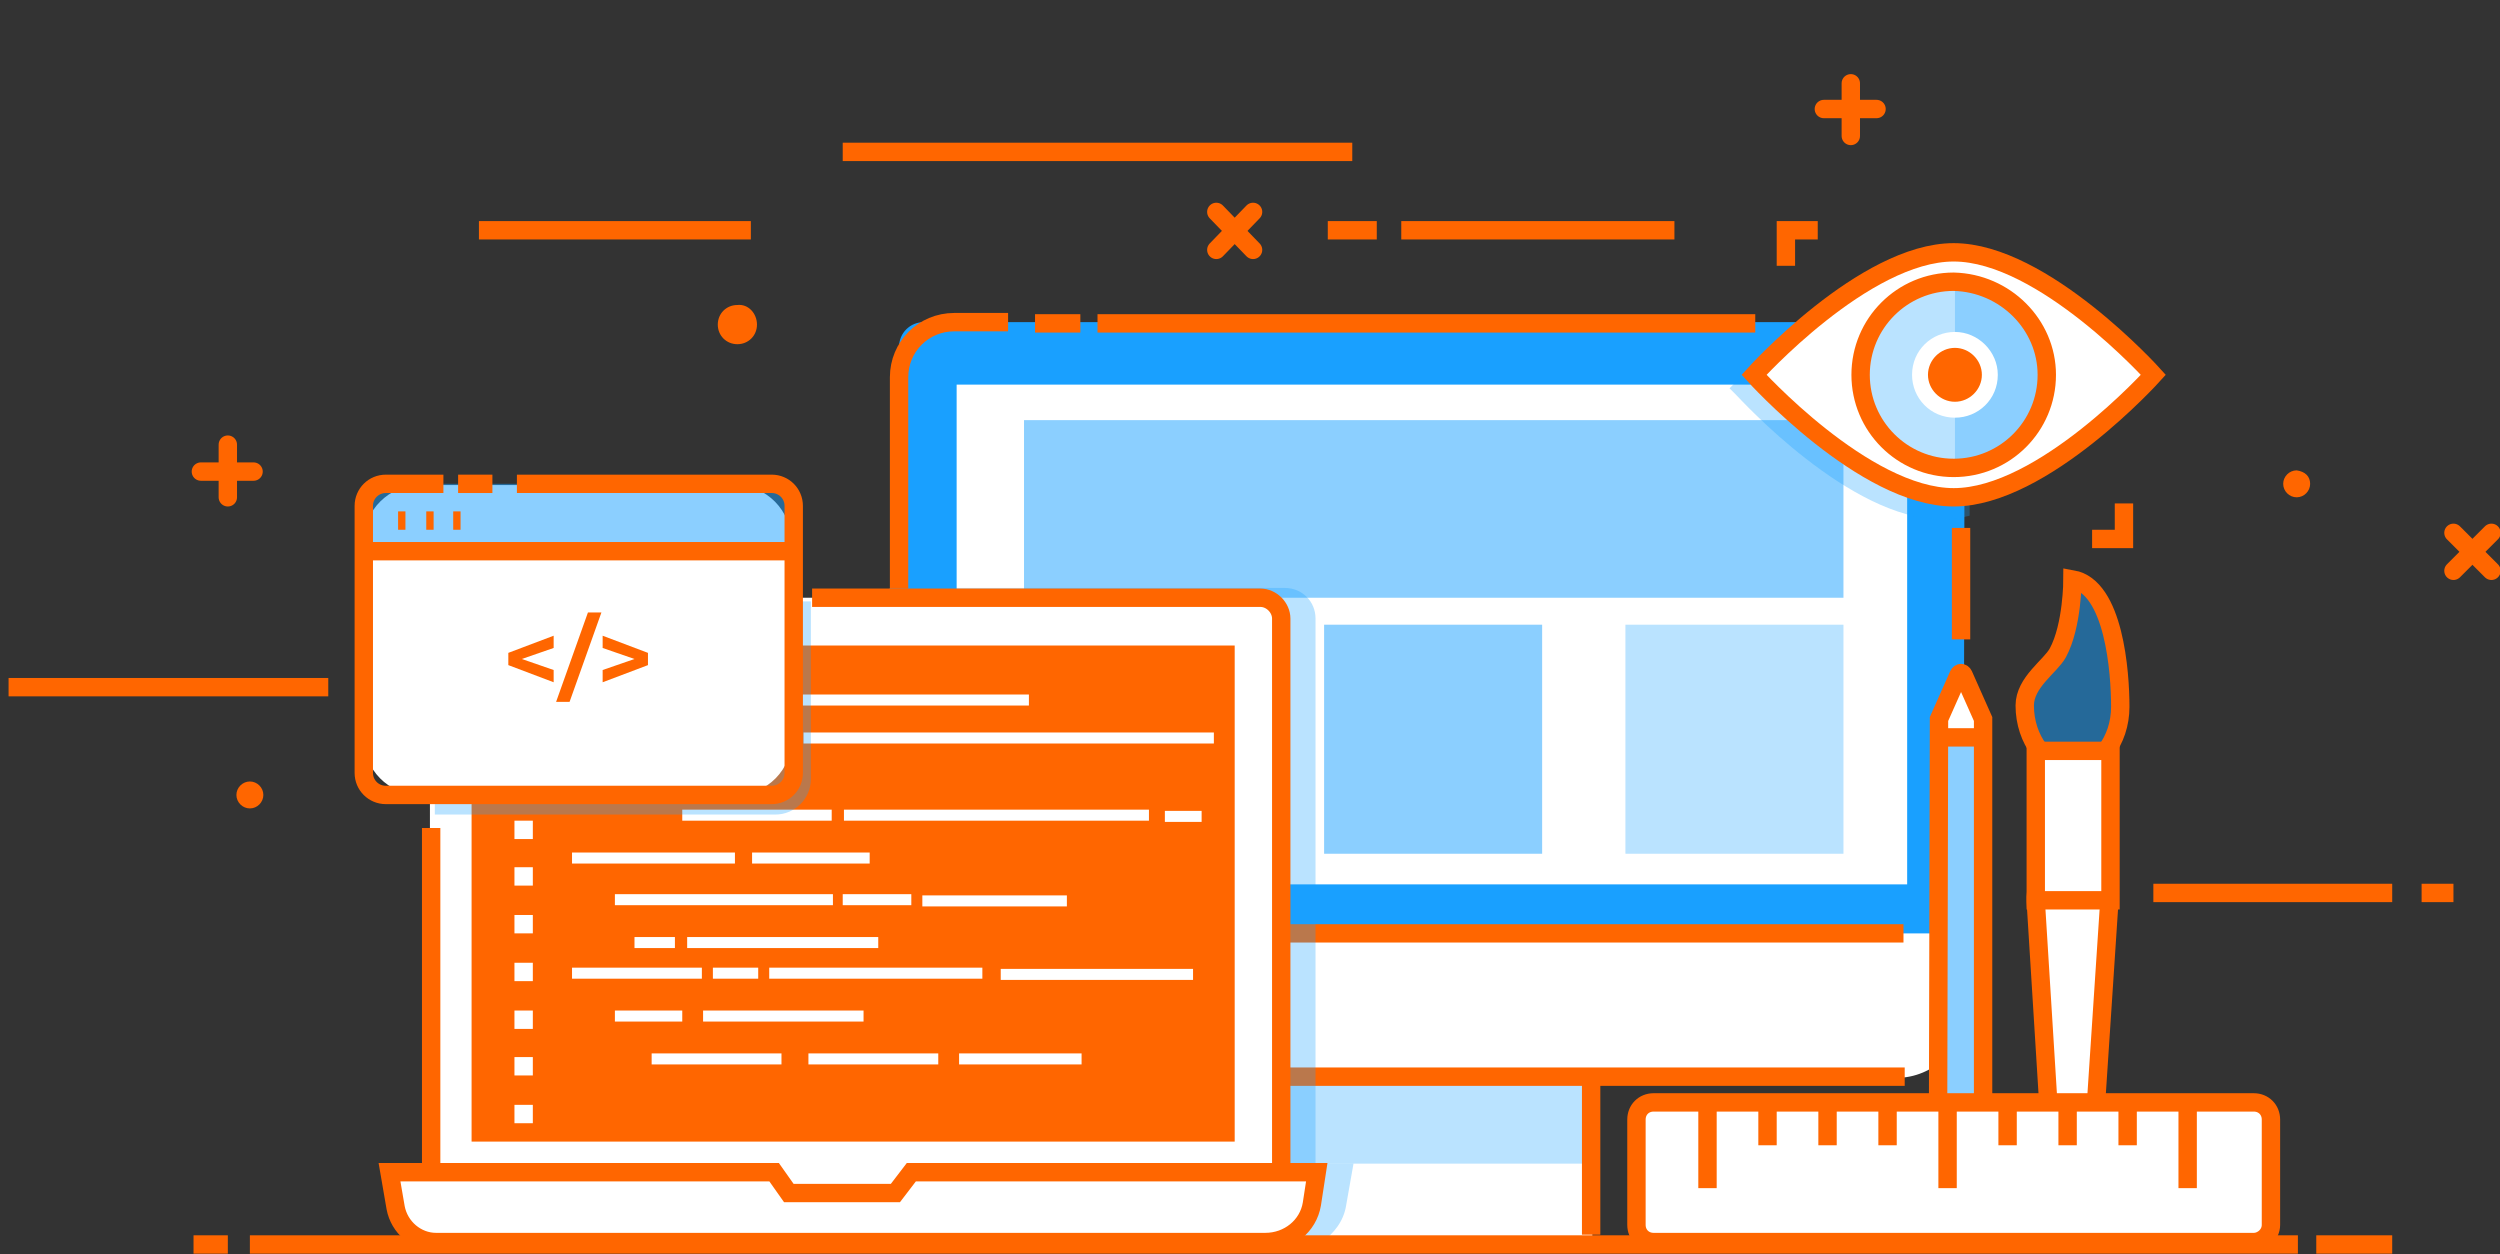 <?xml version="1.0" encoding="utf-8"?>
<!-- Generator: Adobe Illustrator 22.1.0, SVG Export Plug-In . SVG Version: 6.00 Build 0)  -->
<svg xmlns="http://www.w3.org/2000/svg" xmlns:xlink="http://www.w3.org/1999/xlink" x="0px" y="0px"
	 viewBox="0 0 204.1 102.4" style="enable-background:new 0 0 204.1 102.4;" xml:space="preserve">
<rect x="0" y="0" width="204.1" height="102.4" fill="#333333" stroke="none"/>
<style type="text/css">
	.web-design-0{fill:none;stroke:#ff6600;}
	.web-design-1{fill:#ff6600;}
	.web-design-2{fill:#19A0FF;}
	.web-design-3{fill:#FFFFFF;}
</style>
<g id="web-design_406_">
	<g id="web-design_85_">
		<line id="web-design_87_" class="web-design-0 fill-none stroke-primary" stroke-width="1.5" stroke-linecap="round" stroke-miterlimit="10" x1="16.4" y1="38.5" x2="20.7" y2="38.5"/>
		<line id="web-design_86_" class="web-design-0 fill-none stroke-primary" stroke-width="1.5" stroke-linecap="round" stroke-miterlimit="10" x1="18.6" y1="40.6" x2="18.6" y2="36.3"/>
	</g>
	<g id="web-design_111_">
		<line id="web-design_149_" class="web-design-0 fill-none stroke-primary" stroke-width="1.5" stroke-linecap="round" stroke-miterlimit="10" x1="148.9" y1="8.9" x2="153.2" y2="8.9"/>
		<line id="web-design_134_" class="web-design-0 fill-none stroke-primary" stroke-width="1.5" stroke-linecap="round" stroke-miterlimit="10" x1="151.1" y1="11.1" x2="151.1" y2="6.8"/>
	</g>
	<g id="web-design_79_">
		<line id="web-design_81_" class="web-design-0 fill-none stroke-primary" stroke-width="1.5" stroke-linecap="round" stroke-miterlimit="10" x1="99.3" y1="20.4" x2="102.3" y2="17.3"/>
		<line id="web-design_80_" class="web-design-0 fill-none stroke-primary" stroke-width="1.5" stroke-linecap="round" stroke-miterlimit="10" x1="102.3" y1="20.4" x2="99.3" y2="17.3"/>
	</g>
	<g id="web-design_105_">
		<line id="web-design_107_" class="web-design-0 fill-none stroke-primary" stroke-width="1.5" stroke-linecap="round" stroke-miterlimit="10" x1="200.3" y1="46.6" x2="203.4" y2="43.5"/>
		<line id="web-design_106_" class="web-design-0 fill-none stroke-primary" stroke-width="1.5" stroke-linecap="round" stroke-miterlimit="10" x1="203.4" y1="46.6" x2="200.3" y2="43.5"/>
	</g>
	<line id="web-design_74_" class="web-design-0 fill-none stroke-primary" stroke-width="1.5" stroke-miterlimit="10" x1="114.4" y1="18.8" x2="136.7" y2="18.8"/>
	<line id="web-design_155_" class="web-design-0 fill-none stroke-primary" stroke-width="1.5" stroke-miterlimit="10" x1="39.1" y1="18.8" x2="61.3" y2="18.8"/>
	<line id="web-design_100_" class="web-design-0 fill-none stroke-primary" stroke-width="1.5" stroke-miterlimit="10" x1="68.8" y1="12.4" x2="110.4" y2="12.4"/>
	<line id="web-design_109_" class="web-design-0 fill-none stroke-primary" stroke-width="1.5" stroke-miterlimit="10" x1="0.7" y1="56.1" x2="26.8" y2="56.1"/>
	<line id="web-design_103_" class="web-design-0 fill-none stroke-primary" stroke-width="1.5" stroke-miterlimit="10" x1="175.8" y1="72.9" x2="195.3" y2="72.9"/>
	<line id="web-design_104_" class="web-design-0 fill-none stroke-primary" stroke-width="1.5" stroke-miterlimit="10" x1="200.3" y1="72.9" x2="197.7" y2="72.9"/>
	<line id="web-design_99_" class="web-design-0 fill-none stroke-primary" stroke-width="1.5" stroke-miterlimit="10" x1="112.4" y1="18.8" x2="108.4" y2="18.8"/>
	<path id="web-design_65_" class="web-design-1 fill-primary" d="M188.6,39.5c0,0.6-0.5,1.1-1.1,1.1s-1.1-0.5-1.1-1.1s0.5-1.1,1.1-1.1
		C188.2,38.5,188.6,38.9,188.6,39.5z"/>
	<path id="web-design_150_" class="web-design-1 fill-primary" d="M61.8,26.5c0,0.9-0.7,1.6-1.6,1.6c-0.9,0-1.6-0.7-1.6-1.6s0.7-1.6,1.6-1.6
		C61.1,24.8,61.8,25.6,61.8,26.5z"/>
	<path id="web-design_108_" class="web-design-1 fill-primary" d="M21.5,64.9c0,0.6-0.5,1.1-1.1,1.1s-1.1-0.5-1.1-1.1s0.5-1.1,1.1-1.1
		C21,63.8,21.5,64.3,21.5,64.9z"/>
	<g id="web-design_98_">
		<g id="web-design_264_">
			<path id="web-design_472_" class="web-design-2 fill-primary-lighter" d="M160.3,78.1H73.4V28.3c0-1.1,0.9-2,2-2h83c1.1,0,2,0.9,2,2L160.3,78.1L160.3,78.1z"/>
			<line id="web-design_82_" class="web-design-0 fill-none stroke-primary" stroke-width="1.5" stroke-miterlimit="10" x1="89.6" y1="26.4" x2="143.3" y2="26.4"/>
			<line id="web-design_469_" class="web-design-0 fill-none stroke-primary" stroke-width="1.5" stroke-miterlimit="10" x1="84.5" y1="26.4" x2="88.2" y2="26.4"/>
			<path id="web-design_468_" class="web-design-0 fill-none stroke-primary" stroke-width="1.5" stroke-miterlimit="10" d="M160.3,78.1H73.4V30.8c0-2.5,2-4.5,4.5-4.5h4.4"/>
			<rect id="web-design_467_" x="78.1" y="31.4" class="web-design-3 fill-white" width="77.6" height="40.8"/>
			<rect id="web-design_466_" x="103.8" y="85.9" class="web-design-3 fill-white" width="26.2" height="15.5"/>
			<rect id="web-design_465_" x="103.9" y="87.2" class="web-design-2 fill-primary-lighter" opacity=".3" width="26.2" height="7.8"/>
			<polyline id="web-design_461_" class="web-design-0 fill-none stroke-primary" stroke-width="1.5" stroke-miterlimit="10" points="103.8,100.8 103.8,85.9 129.9,85.9 129.9,100.8 			"/>
			<path id="web-design_463_" class="web-design-3 fill-white" d="M160.3,76.2H73.4v6.2c0,3.1,2.5,5.6,5.6,5.6h75.8c3.1,0,5.6-2.5,5.6-5.6v-6.2H160.3z"/>
			<path id="web-design_462_" class="web-design-0 fill-none stroke-primary" stroke-width="1.5" stroke-miterlimit="10" d="M155.4,76.2h-82v7.2c0,2.5,2,4.5,4.5,4.5h77.6"/>
			<rect id="web-design_449_" x="83.6" y="34.3" class="web-design-2 fill-primary-lighter" opacity=".5" width="66.9" height="14.5"/>
			<rect id="web-design_474_" x="108.1" y="51" class="web-design-2 fill-primary-lighter" opacity=".5" width="17.8" height="18.7"/>
			<rect id="web-design_475_" x="132.7" y="51" class="web-design-2 fill-primary-lighter" opacity=".3" width="17.8" height="18.7"/>
			<line id="web-design_101_" class="web-design-0 fill-none stroke-primary" stroke-width="1.5" stroke-miterlimit="10" x1="160.1" y1="43.1" x2="160.1" y2="52.2"/>
		</g>
		<path id="web-design_148_" class="web-design-2 fill-primary-lighter" opacity=".3" d="M107.4,50.5c0-1.4-1.1-2.5-2.5-2.5H72.6v27.4v3.4v4.6c0,2.9,2.4,5.3,5.3,5.3H103v12.1h0.8
			v0.6h4.1c1-0.7,1.8-1.7,2-3l0.6-3.4h-3.1V50.5z"/>
		<g id="web-design_63_">
			<path id="web-design_70_" class="web-design-3 fill-white" d="M103.5,98.6H36.1c-0.5,0-1-0.4-1-1V49.8c0-0.5,0.5-1,1-1h67.4c0.5,0,1,0.5,1,1v47.9
				C104.5,98.2,104.1,98.6,103.5,98.6z"/>
			<path id="web-design_147_" class="web-design-0 fill-none stroke-primary" stroke-width="1.5" stroke-miterlimit="10" d="M36.9,98.6c-0.9,0-1.7-0.8-1.7-1.7V67.6"/>
			<path id="web-design_145_" class="web-design-0 fill-none stroke-primary" stroke-width="1.5" stroke-miterlimit="10" d="M66.3,48.8h36.6c0.9,0,1.7,0.8,1.7,1.7v45.3"/>
			<rect id="web-design_69_" x="38.5" y="52.7" class="web-design-1 fill-primary" width="62.3" height="40.5"/>
			<path id="web-design_332_" class="web-design-3 fill-white" d="M103.3,101.4H35.6c-1.6,0-3-1.2-3.3-2.8l-0.5-2.9h31.4l1.2,1.7h8.7l1.3-1.7h33.1l-0.4,2.6
				C106.8,100.1,105.2,101.4,103.3,101.4z"/>
			<path id="web-design_78_" class="web-design-0 fill-none stroke-primary" stroke-width="1.5" stroke-miterlimit="10" d="M103.3,101.4H35.6c-1.6,0-3-1.2-3.3-2.8l-0.5-2.9h31.4l1.2,1.7h8.7l1.3-1.7h33.1l-0.4,2.6
				C106.8,100.1,105.2,101.4,103.3,101.4z"/>
			<g id="web-design_64_">
				<rect id="web-design_597_" x="46.7" y="56.7" class="web-design-3 fill-white" width="7" height="0.9"/>
				<rect id="web-design_596_" x="50.2" y="59.8" class="web-design-3 fill-white" width="4.8" height="0.9"/>
				<rect id="web-design_595_" x="65.6" y="59.8" class="web-design-3 fill-white" width="33.5" height="0.9"/>
				<rect id="web-design_594_" x="58.3" y="59.9" class="web-design-3 fill-white" width="5.4" height="0.9"/>
				<rect id="web-design_593_" x="51.8" y="62.4" class="web-design-3 fill-white" width="9.6" height="0.9"/>
				<rect id="web-design_592_" x="55.7" y="66.1" class="web-design-3 fill-white" width="12.2" height="0.9"/>
				<rect id="web-design_591_" x="46.7" y="69.6" class="web-design-3 fill-white" width="13.3" height="0.9"/>
				<rect id="web-design_590_" x="61.4" y="69.6" class="web-design-3 fill-white" width="9.6" height="0.9"/>
				<rect id="web-design_589_" x="50.2" y="73" class="web-design-3 fill-white" width="17.8" height="0.9"/>
				<rect id="web-design_588_" x="75.3" y="73.1" class="web-design-3 fill-white" width="11.8" height="0.9"/>
				<rect id="web-design_587_" x="68.8" y="73" class="web-design-3 fill-white" width="5.6" height="0.9"/>
				<rect id="web-design_586_" x="56.1" y="76.5" class="web-design-3 fill-white" width="15.6" height="0.9"/>
				<rect id="web-design_585_" x="51.8" y="76.5" class="web-design-3 fill-white" width="3.3" height="0.9"/>
				<rect id="web-design_68_" x="46.7" y="79" class="web-design-3 fill-white" width="10.6" height="0.9"/>
				<rect id="web-design_582_" x="58.2" y="79" class="web-design-3 fill-white" width="3.7" height="0.9"/>
				<rect id="web-design_581_" x="62.8" y="79" class="web-design-3 fill-white" width="17.4" height="0.9"/>
				<rect id="web-design_580_" x="81.7" y="79.1" class="web-design-3 fill-white" width="15.7" height="0.9"/>
				<rect id="web-design_579_" x="50.2" y="82.5" class="web-design-3 fill-white" width="5.5" height="0.9"/>
				<rect id="web-design_578_" x="57.4" y="82.5" class="web-design-3 fill-white" width="13.1" height="0.9"/>
				<rect id="web-design_577_" x="53.2" y="86" class="web-design-3 fill-white" width="10.6" height="0.9"/>
				<rect id="web-design_576_" x="66" y="86" class="web-design-3 fill-white" width="10.6" height="0.9"/>
				<rect id="web-design_575_" x="78.3" y="86" class="web-design-3 fill-white" width="10" height="0.9"/>
				<rect id="web-design_351_" x="95.1" y="66.2" class="web-design-3 fill-white" width="3" height="0.9"/>
				<rect id="web-design_67_" x="68.9" y="66.1" class="web-design-3 fill-white" width="24.9" height="0.9"/>
				<rect id="web-design_328_" x="55.7" y="56.7" class="web-design-3 fill-white" width="28.3" height="0.9"/>
				<rect id="web-design_326_" x="42" y="55.4" class="web-design-3 fill-white" width="1.5" height="1.5"/>
				<rect id="web-design_294_" x="42" y="59.2" class="web-design-3 fill-white" width="1.5" height="1.5"/>
				<rect id="web-design_291_" x="42" y="63.1" class="web-design-3 fill-white" width="1.5" height="1.5"/>
				<rect id="web-design_182_" x="42" y="67" class="web-design-3 fill-white" width="1.5" height="1.5"/>
				<rect id="web-design_181_" x="42" y="70.8" class="web-design-3 fill-white" width="1.5" height="1.5"/>
				<rect id="web-design_178_" x="42" y="74.7" class="web-design-3 fill-white" width="1.5" height="1.5"/>
				<rect id="web-design_177_" x="42" y="78.6" class="web-design-3 fill-white" width="1.5" height="1.5"/>
				<rect id="web-design_66_" x="42" y="82.5" class="web-design-3 fill-white" width="1.5" height="1.5"/>
				<rect id="web-design_71_" x="42" y="86.3" class="web-design-3 fill-white" width="1.5" height="1.5"/>
				<rect id="web-design_72_" x="42" y="90.2" class="web-design-3 fill-white" width="1.5" height="1.5"/>
			</g>
			<path id="web-design_73_" class="web-design-2 fill-primary-lighter" opacity=".3" d="M36.1,49.1c-0.4,0-0.6,0.3-0.6,0.6v16.8h27.8c1.6,0,2.9-1.3,2.9-2.9V49.1H36.1z"/>
			<path id="web-design_1454_" class="web-design-3 fill-white" d="M60.1,64.9H34.3c-2.6,0-4.6-2.1-4.6-4.6V44.2c0-2.6,2.1-4.6,4.6-4.6H60
				c2.6,0,4.6,2.1,4.6,4.6v16.1C64.7,62.8,62.6,64.9,60.1,64.9z"/>
			<path id="web-design_1453_" class="web-design-2 fill-primary-lighter" opacity=".5" d="M29.7,45v-3.7c0-1,0.8-1.8,1.8-1.8H63c1,0,1.8,0.8,1.8,1.8V45H29.7z"/>
			<path id="web-design_1452_" class="web-design-0 fill-none stroke-primary" stroke-width="1.5" stroke-miterlimit="10" d="M42.2,39.5H63c1,0,1.8,0.8,1.8,1.8v21.8c0,1-0.8,1.8-1.8,1.8H31.5c-1,0-1.8-0.8-1.8-1.8
				V41.3c0-1,0.8-1.8,1.8-1.8h3.7h1"/>
			<line id="web-design_882_" class="web-design-0 fill-none stroke-primary" stroke-width="1.5" stroke-miterlimit="10" x1="37.4" y1="39.5" x2="40.2" y2="39.5"/>
			<line id="web-design_879_" class="web-design-0 fill-none stroke-primary" stroke-width="1.5" stroke-miterlimit="10" x1="29.7" y1="45" x2="64.7" y2="45"/>
			<line id="web-design_876_" class="web-design-0 fill-none stroke-primary" stroke-width="1.5" stroke-miterlimit="10" x1="32.5" y1="42.5" x2="33.1" y2="42.5"/>
			<line id="web-design_873_" class="web-design-0 fill-none stroke-primary" stroke-width="1.5" stroke-miterlimit="10" x1="34.8" y1="42.5" x2="35.4" y2="42.5"/>
			<line id="web-design_872_" class="web-design-0 fill-none stroke-primary" stroke-width="1.5" stroke-miterlimit="10" x1="37" y1="42.5" x2="37.6" y2="42.5"/>
			<g id="web-design_76_">
				<path class="web-design-1 fill-primary" d="M45.2,52.9l-2.6,0.9l2.6,0.9v1l-3.7-1.4v-1l3.7-1.4V52.9z"/>
				<path class="web-design-1 fill-primary" d="M48,50h1.1l-2.6,7.3h-1.1L48,50z"/>
				<path class="web-design-1 fill-primary" d="M52.9,53.3v1l-3.7,1.4v-1l2.6-0.9l-2.6-0.9v-1L52.9,53.3z"/>
			</g>
		</g>
		<g id="web-design_84_">
			<path id="web-design_95_" class="web-design-3 fill-white" d="M158.6,101.3h2.9c0.2,0,0.4-0.2,0.4-0.4V58.8c0-0.1,0-0.1,0-0.2l-1.5-3.2
				c-0.1-0.3-0.6-0.3-0.7,0l-1.5,3.2c0,0.1,0,0.1,0,0.2v42.1C158.2,101.1,158.4,101.3,158.6,101.3z"/>
			<rect id="web-design_270_" x="158.2" y="60.2" class="web-design-2 fill-primary-lighter" opacity=".5" width="3.7" height="37.1"/>
			<path id="web-design_93_" class="web-design-0 fill-none stroke-primary" stroke-width="1.5" stroke-miterlimit="10" d="M158.2,101.3h3.7V58.7l-1.6-3.6c-0.1-0.2-0.3-0.2-0.4,0l-1.6,3.6L158.2,101.3L158.2,101.3z"
				/>
			<line id="web-design_92_" class="web-design-0 fill-none stroke-primary" stroke-width="1.5" stroke-miterlimit="10" x1="162.1" y1="60.2" x2="158.2" y2="60.2"/>
			<line id="web-design_91_" class="web-design-0 fill-none stroke-primary" stroke-width="1.5" stroke-miterlimit="10" x1="162.2" y1="97.3" x2="157.9" y2="97.3"/>
		</g>
		<g id="web-design_112_">
			<path id="web-design_83_" class="web-design-2 fill-primary-lighter" opacity=".5" d="M165.3,57.6c0-1.9,2.1-3.2,2.7-4.3c1.2-2.2,1.2-6,1.2-6c3.4,0.6,3.9,7.6,3.9,10.4
				s-1.8,5.1-3.9,5.1C167.1,62.7,165.3,60.4,165.3,57.6z"/>
			<path id="web-design_77_" class="web-design-3 fill-white" d="M169.2,70L169.2,70c1.8,0,3.1,1.7,3,3.7l-1.5,22.7c-0.1,1.8-0.6,3.6-1.5,5.1l-0.1,0.2l0,0
				c-1-1.6-1.5-3.5-1.7-5.5L166,73.7C166.1,71.6,167.5,70,169.2,70z"/>
			<path id="web-design_116_" class="web-design-0 fill-none stroke-primary" stroke-width="1.5" stroke-miterlimit="10" d="M165.3,57.6c0-1.9,2.1-3.2,2.7-4.3c1.2-2.2,1.2-6,1.2-6c3.4,0.6,3.9,7.6,3.9,10.4
				s-1.8,5.1-3.9,5.1C167.1,62.7,165.3,60.4,165.3,57.6z"/>
			<path id="web-design_114_" class="web-design-0 fill-none stroke-primary" stroke-width="1.5" stroke-miterlimit="10" d="M169.2,70L169.2,70c1.8,0,3.1,1.7,3,3.7l-1.5,22.7c-0.1,1.5-1.1,4.2-1.4,5
				c0,0.1-0.2,0.1-0.2,0c-0.9-1.6-1.4-3.4-1.5-5.3l-1.4-22.5C166.1,71.6,167.5,70,169.2,70z"/>
			<rect id="web-design_626_" x="166.2" y="61.3" class="web-design-3 fill-white" width="6.1" height="12.2"/>
			<rect id="web-design_89_" x="166.2" y="61.3" class="web-design-0 fill-none stroke-primary" stroke-width="1.5" stroke-miterlimit="10" width="6.1" height="12.2"/>
		</g>
		<path id="web-design_133_" class="web-design-2 fill-primary-lighter" opacity=".3" d="M160.3,27.4c0-1.1-0.9-2-2-2h-10.2c-3.6,2.7-6.2,5.6-6.4,5.8l-0.5,0.5l0.5,0.5
			c0.4,0.4,9.3,10.2,16.8,10.2c0.8,0,1.6-0.1,2.3-0.3V41h-0.6L160.3,27.4L160.3,27.4z"/>
		<g id="web-design_609_">
			<path id="web-design_625_" class="web-design-3 fill-white" d="M175.8,30.6c0,0-9,10-16.3,10s-16.3-10-16.3-10s9-10,16.3-10
				C166.8,20.6,175.8,30.6,175.8,30.6z"/>
			<path id="web-design_96_" class="web-design-0 fill-none stroke-primary" stroke-width="1.5" stroke-miterlimit="10" d="M175.8,30.6c0,0-9,10-16.3,10s-16.3-10-16.3-10s9-10,16.3-10
				C166.8,20.6,175.8,30.6,175.8,30.6z"/>
			<g id="web-design_620_">
				<path id="web-design_624_" class="web-design-2 fill-primary-lighter" opacity=".5" d="M166.8,30.6c0-4-3.2-7.2-7.2-7.2v14.4C163.6,37.8,166.8,34.6,166.8,30.6z"/>
				<path id="web-design_622_" class="web-design-2 fill-primary-lighter" opacity=".3" d="M159.6,23.4c-4,0-7.2,3.2-7.2,7.2s3.2,7.2,7.2,7.2l0,0V23.4L159.6,23.4z"/>
			</g>
			<path id="web-design_615_" class="web-design-3 fill-white" d="M163.1,30.6c0,2-1.6,3.5-3.5,3.5c-2,0-3.5-1.6-3.5-3.5c0-2,1.6-3.5,3.5-3.5
				C161.5,27.1,163.1,28.7,163.1,30.6z"/>
			<path id="web-design_614_" class="web-design-0 fill-none stroke-primary" stroke-width="1.5" stroke-miterlimit="10" d="M167.1,30.6c0,4.2-3.4,7.6-7.6,7.6c-4.2,0-7.6-3.4-7.6-7.6s3.4-7.6,7.6-7.6
				C163.7,23.1,167.1,26.5,167.1,30.6z"/>
			<path id="web-design_613_" class="web-design-1 fill-primary" d="M161.8,30.6c0,1.2-1,2.2-2.2,2.2s-2.2-1-2.2-2.2s1-2.2,2.2-2.2
				C160.8,28.4,161.8,29.4,161.8,30.6z"/>
			<polyline id="web-design_611_" class="web-design-0 fill-none stroke-primary" stroke-width="1.5" stroke-miterlimit="10" points="145.8,21.7 145.8,18.8 148.4,18.8 			"/>
			<polyline id="web-design_627_" class="web-design-0 fill-none stroke-primary" stroke-width="1.5" stroke-miterlimit="10" points="173.4,41.1 173.4,44 170.8,44 			"/>
		</g>
		<g id="web-design_135_">
			<path id="web-design_154_" class="web-design-3 fill-white" d="M185.4,100v-8.6c0-0.8-0.6-1.4-1.4-1.4h-49c-0.8,0-1.4,0.6-1.4,1.4v8.6
				c0,0.8,0.6,1.4,1.4,1.4h49C184.7,101.4,185.4,100.8,185.4,100z"/>
			<path id="web-design_146_" class="web-design-0 fill-none stroke-primary" stroke-width="1.5" stroke-miterlimit="10" d="M185.4,100v-8.6c0-0.8-0.6-1.4-1.4-1.4h-49c-0.8,0-1.4,0.6-1.4,1.4v8.6
				c0,0.8,0.6,1.4,1.4,1.4h49C184.7,101.4,185.4,100.8,185.4,100z"/>
			<line id="web-design_144_" class="web-design-0 fill-none stroke-primary" stroke-width="1.5" stroke-miterlimit="10" x1="139.4" y1="90" x2="139.4" y2="97"/>
			<line id="web-design_143_" class="web-design-0 fill-none stroke-primary" stroke-width="1.5" stroke-miterlimit="10" x1="144.3" y1="90" x2="144.3" y2="93.5"/>
			<line id="web-design_142_" class="web-design-0 fill-none stroke-primary" stroke-width="1.5" stroke-miterlimit="10" x1="149.2" y1="90" x2="149.2" y2="93.5"/>
			<line id="web-design_141_" class="web-design-0 fill-none stroke-primary" stroke-width="1.5" stroke-miterlimit="10" x1="154.1" y1="90" x2="154.1" y2="93.5"/>
			<line id="web-design_140_" class="web-design-0 fill-none stroke-primary" stroke-width="1.5" stroke-miterlimit="10" x1="159" y1="90" x2="159" y2="97"/>
			<line id="web-design_139_" class="web-design-0 fill-none stroke-primary" stroke-width="1.5" stroke-miterlimit="10" x1="163.9" y1="90" x2="163.9" y2="93.5"/>
			<line id="web-design_138_" class="web-design-0 fill-none stroke-primary" stroke-width="1.5" stroke-miterlimit="10" x1="168.8" y1="90" x2="168.8" y2="93.5"/>
			<line id="web-design_137_" class="web-design-0 fill-none stroke-primary" stroke-width="1.5" stroke-miterlimit="10" x1="173.7" y1="90" x2="173.7" y2="93.5"/>
			<line id="web-design_136_" class="web-design-0 fill-none stroke-primary" stroke-width="1.5" stroke-miterlimit="10" x1="178.6" y1="90" x2="178.6" y2="97"/>
		</g>
	</g>
	<g id="web-design_43_">
		<line id="web-design_75_" class="web-design-0 fill-none stroke-primary" stroke-width="1.5" stroke-miterlimit="10" x1="15.8" y1="101.6" x2="18.6" y2="101.6"/>
		<line id="web-design_90_" class="web-design-0 fill-none stroke-primary" stroke-width="1.5" stroke-miterlimit="10" x1="189.1" y1="101.6" x2="195.3" y2="101.6"/>
		<line id="web-design_293_" class="web-design-0 fill-none stroke-primary" stroke-width="1.5" stroke-miterlimit="10" x1="20.4" y1="101.6" x2="187.6" y2="101.6"/>
	</g>
</g>
</svg>
